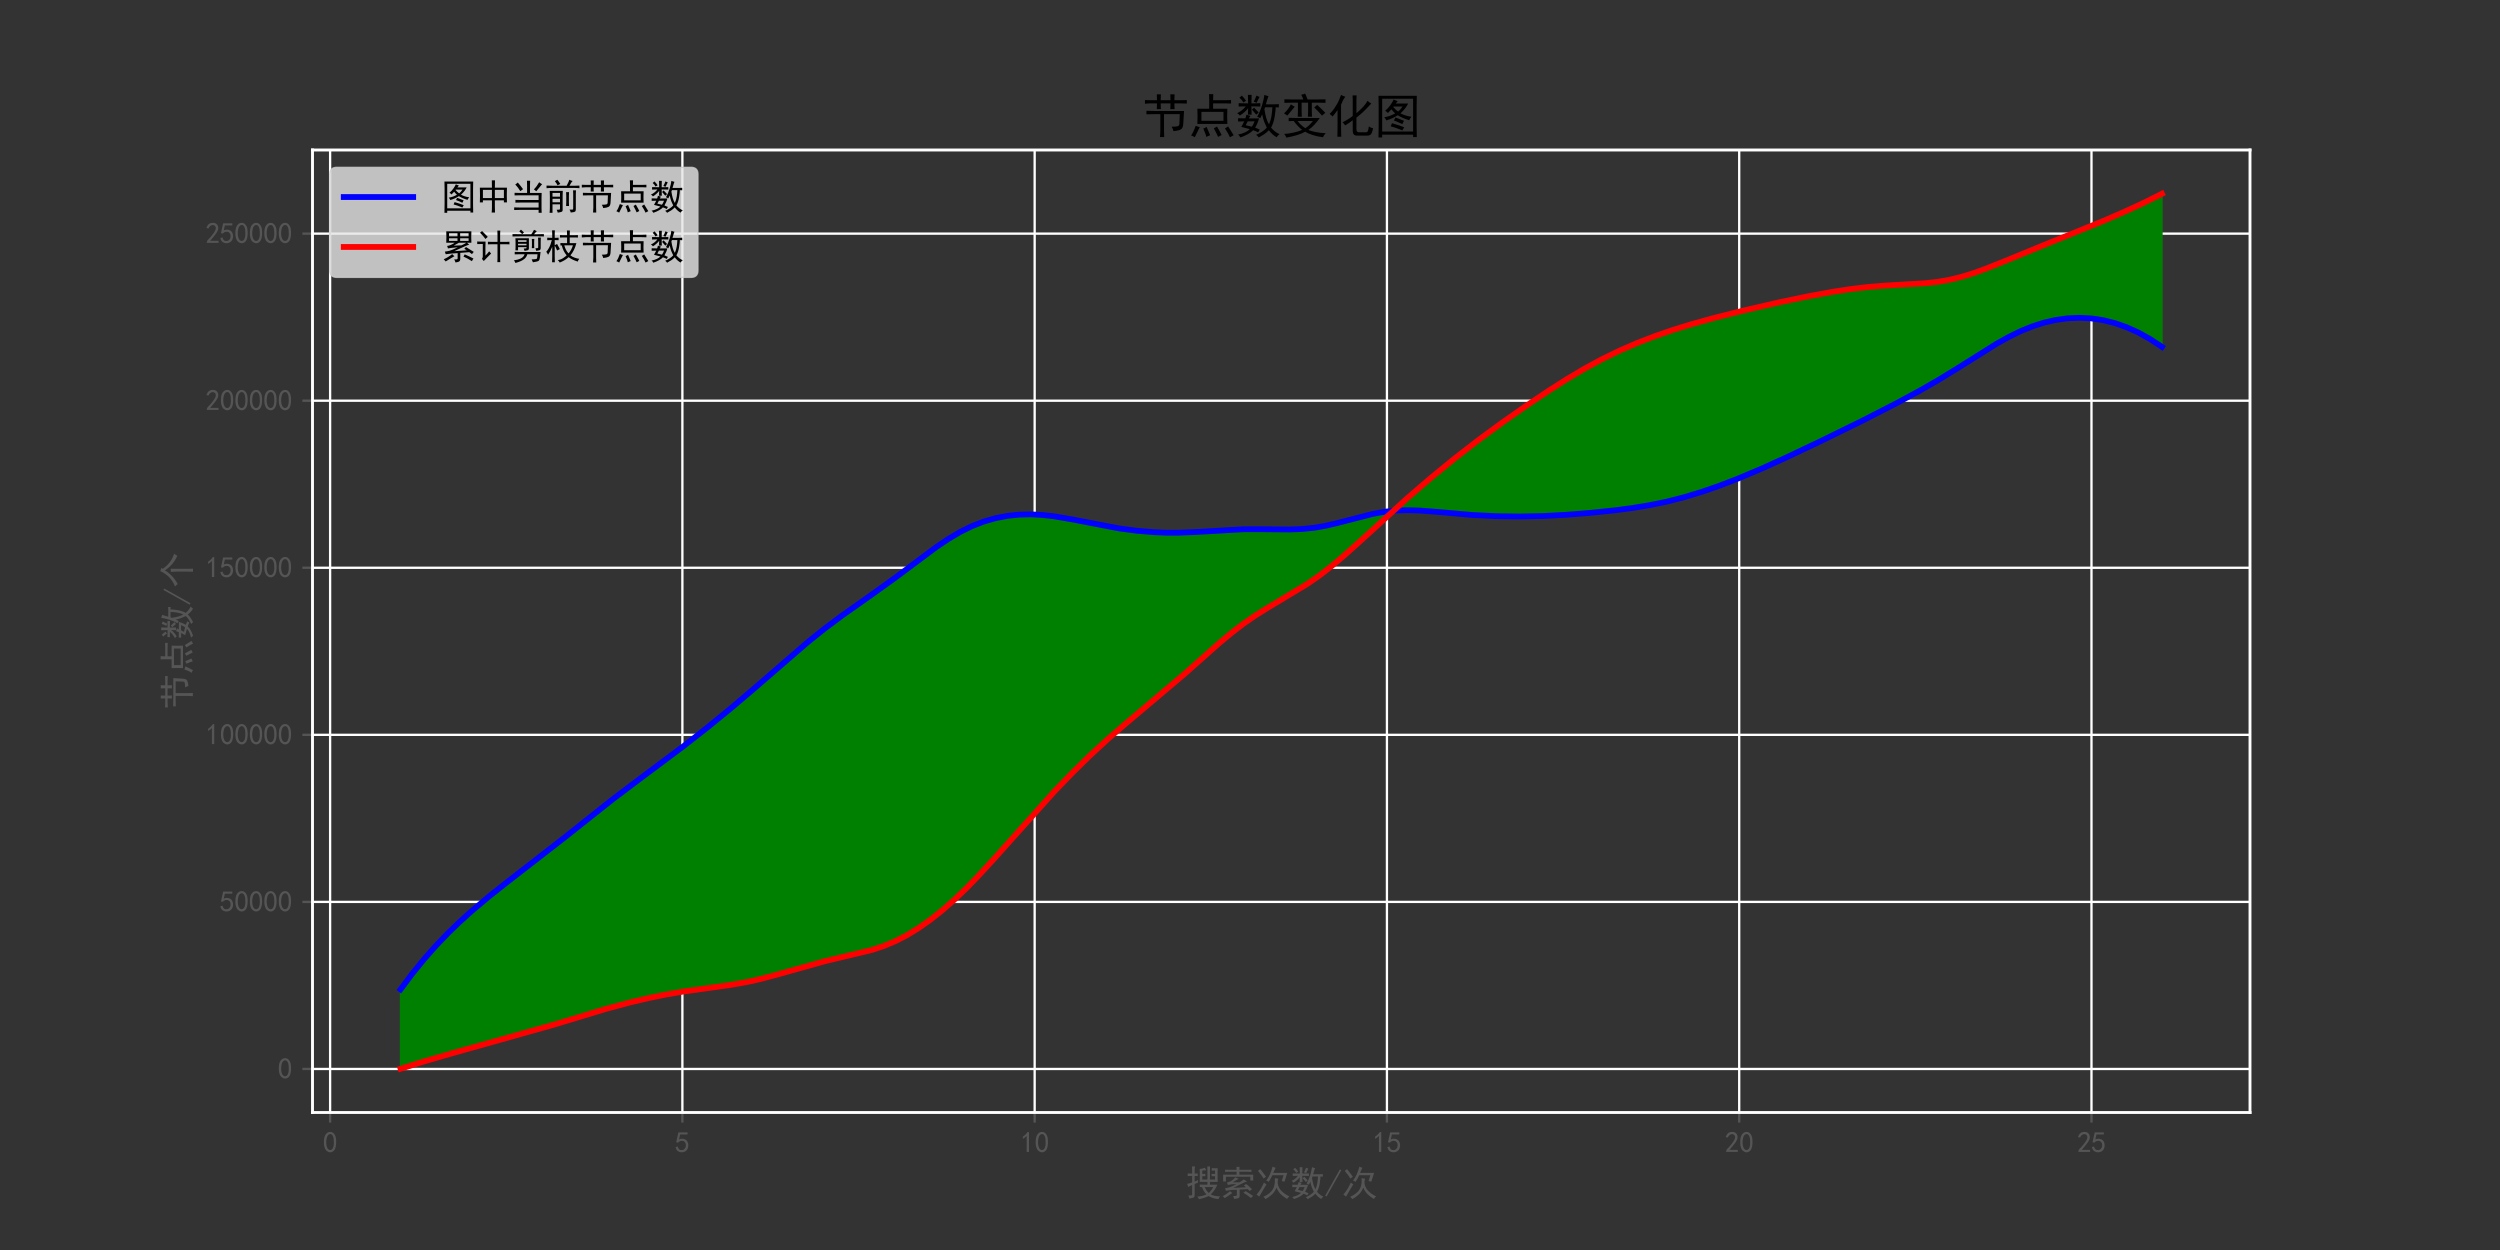 <?xml version="1.0" encoding="utf-8" standalone="no"?>
<!DOCTYPE svg PUBLIC "-//W3C//DTD SVG 1.1//EN"
  "http://www.w3.org/Graphics/SVG/1.1/DTD/svg11.dtd">
<svg xmlns:xlink="http://www.w3.org/1999/xlink" width="864pt" height="432pt" viewBox="0 0 864 432" xmlns="http://www.w3.org/2000/svg" version="1.1">
 <rect x="0" y="0" width="864" height="432" fill="#333333" stroke="none"/>
 <defs>
  <style type="text/css">*{stroke-linejoin: round; stroke-linecap: butt}</style>
 </defs>
 <g id="figure_1">
  <g id="patch_1">
   <path d="M 0 432 
L 864 432 
L 864 0 
L 0 0 
L 0 432 
z
" style="fill: none"/>
  </g>
  <g id="axes_1">
   <g id="patch_2">
    <path d="M 108 384.48 
L 777.6 384.48 
L 777.6 51.84 
L 108 51.84 
L 108 384.48 
z
" style="fill: none"/>
   </g>
   <g id="matplotlib.axis_1">
    <g id="xtick_1">
     <g id="line2d_1">
      <path d="M 114.087 384.48 
L 114.087 51.84 
" clip-path="url(#pe55fc02610)" style="fill: none; stroke: #ffffff; stroke-width: 0.8; stroke-linecap: square"/>
     </g>
     <g id="line2d_2">
      <defs>
       <path id="m9e5b44ab5d" d="M 0 0 
L 0 3.5 
" style="stroke: #555555; stroke-width: 0.8"/>
      </defs>
      <g>
       <use xlink:href="#m9e5b44ab5d" x="114.087" y="384.48" style="fill: #555555; stroke: #555555; stroke-width: 0.8"/>
      </g>
     </g>
     <g id="text_1">
      <!-- 0 -->
      <g style="fill: #555555" transform="translate(111.587 398.355) scale(0.1 -0.1)">
       <defs>
        <path id="SimHei-30" d="M 225 2537 
Q 250 3200 412 3587 
Q 575 3975 875 4225 
Q 1175 4475 1612 4475 
Q 2050 4475 2375 4112 
Q 2700 3750 2800 3200 
Q 2900 2650 2862 1937 
Q 2825 1225 2612 775 
Q 2400 325 1975 150 
Q 1550 -25 1125 187 
Q 700 400 525 750 
Q 350 1100 275 1487 
Q 200 1875 225 2537 
z
M 750 2687 
Q 675 2000 800 1462 
Q 925 925 1212 700 
Q 1500 475 1800 612 
Q 2100 750 2237 1162 
Q 2375 1575 2375 2062 
Q 2375 2550 2337 2950 
Q 2300 3350 2112 3675 
Q 1925 4000 1612 4012 
Q 1300 4025 1062 3700 
Q 825 3375 750 2687 
z
" transform="scale(0.016)"/>
       </defs>
       <use xlink:href="#SimHei-30"/>
      </g>
     </g>
    </g>
    <g id="xtick_2">
     <g id="line2d_3">
      <path d="M 235.833 384.48 
L 235.833 51.84 
" clip-path="url(#pe55fc02610)" style="fill: none; stroke: #ffffff; stroke-width: 0.8; stroke-linecap: square"/>
     </g>
     <g id="line2d_4">
      <g>
       <use xlink:href="#m9e5b44ab5d" x="235.833" y="384.48" style="fill: #555555; stroke: #555555; stroke-width: 0.8"/>
      </g>
     </g>
     <g id="text_2">
      <!-- 5 -->
      <g style="fill: #555555" transform="translate(233.333 398.355) scale(0.1 -0.1)">
       <defs>
        <path id="SimHei-35" d="M 550 1325 
Q 725 650 1150 575 
Q 1575 500 1837 662 
Q 2100 825 2212 1087 
Q 2325 1350 2312 1675 
Q 2300 2000 2137 2225 
Q 1975 2450 1725 2525 
Q 1475 2600 1162 2525 
Q 850 2450 650 2175 
L 225 2225 
Q 275 2375 700 4375 
L 2675 4375 
L 2675 3925 
L 1075 3925 
Q 950 3250 825 2850 
Q 1200 3025 1525 3012 
Q 1850 3000 2150 2862 
Q 2450 2725 2587 2487 
Q 2725 2250 2787 2012 
Q 2850 1775 2837 1500 
Q 2825 1225 2725 937 
Q 2625 650 2425 462 
Q 2225 275 1937 162 
Q 1650 50 1275 75 
Q 900 100 562 350 
Q 225 600 100 1200 
L 550 1325 
z
" transform="scale(0.016)"/>
       </defs>
       <use xlink:href="#SimHei-35"/>
      </g>
     </g>
    </g>
    <g id="xtick_3">
     <g id="line2d_5">
      <path d="M 357.578 384.48 
L 357.578 51.84 
" clip-path="url(#pe55fc02610)" style="fill: none; stroke: #ffffff; stroke-width: 0.8; stroke-linecap: square"/>
     </g>
     <g id="line2d_6">
      <g>
       <use xlink:href="#m9e5b44ab5d" x="357.578" y="384.48" style="fill: #555555; stroke: #555555; stroke-width: 0.8"/>
      </g>
     </g>
     <g id="text_3">
      <!-- 10 -->
      <g style="fill: #555555" transform="translate(352.578 398.355) scale(0.1 -0.1)">
       <defs>
        <path id="SimHei-31" d="M 1400 3600 
Q 1075 3275 575 2975 
L 575 3450 
Q 1200 3875 1600 4450 
L 1900 4450 
L 1900 150 
L 1400 150 
L 1400 3600 
z
" transform="scale(0.016)"/>
       </defs>
       <use xlink:href="#SimHei-31"/>
       <use xlink:href="#SimHei-30" x="50"/>
      </g>
     </g>
    </g>
    <g id="xtick_4">
     <g id="line2d_7">
      <path d="M 479.324 384.48 
L 479.324 51.84 
" clip-path="url(#pe55fc02610)" style="fill: none; stroke: #ffffff; stroke-width: 0.8; stroke-linecap: square"/>
     </g>
     <g id="line2d_8">
      <g>
       <use xlink:href="#m9e5b44ab5d" x="479.324" y="384.48" style="fill: #555555; stroke: #555555; stroke-width: 0.8"/>
      </g>
     </g>
     <g id="text_4">
      <!-- 15 -->
      <g style="fill: #555555" transform="translate(474.324 398.355) scale(0.1 -0.1)">
       <use xlink:href="#SimHei-31"/>
       <use xlink:href="#SimHei-35" x="50"/>
      </g>
     </g>
    </g>
    <g id="xtick_5">
     <g id="line2d_9">
      <path d="M 601.069 384.48 
L 601.069 51.84 
" clip-path="url(#pe55fc02610)" style="fill: none; stroke: #ffffff; stroke-width: 0.8; stroke-linecap: square"/>
     </g>
     <g id="line2d_10">
      <g>
       <use xlink:href="#m9e5b44ab5d" x="601.069" y="384.48" style="fill: #555555; stroke: #555555; stroke-width: 0.8"/>
      </g>
     </g>
     <g id="text_5">
      <!-- 20 -->
      <g style="fill: #555555" transform="translate(596.069 398.355) scale(0.1 -0.1)">
       <defs>
        <path id="SimHei-32" d="M 300 250 
Q 325 625 650 925 
Q 975 1225 1475 1862 
Q 1975 2500 2125 2850 
Q 2275 3200 2237 3450 
Q 2200 3700 2000 3862 
Q 1800 4025 1537 4000 
Q 1275 3975 1037 3800 
Q 800 3625 675 3275 
L 200 3350 
Q 400 3925 712 4187 
Q 1025 4450 1450 4475 
Q 1700 4500 1900 4462 
Q 2100 4425 2312 4287 
Q 2525 4150 2662 3875 
Q 2800 3600 2762 3212 
Q 2725 2825 2375 2287 
Q 2025 1750 1025 600 
L 2825 600 
L 2825 150 
L 300 150 
L 300 250 
z
" transform="scale(0.016)"/>
       </defs>
       <use xlink:href="#SimHei-32"/>
       <use xlink:href="#SimHei-30" x="50"/>
      </g>
     </g>
    </g>
    <g id="xtick_6">
     <g id="line2d_11">
      <path d="M 722.815 384.48 
L 722.815 51.84 
" clip-path="url(#pe55fc02610)" style="fill: none; stroke: #ffffff; stroke-width: 0.8; stroke-linecap: square"/>
     </g>
     <g id="line2d_12">
      <g>
       <use xlink:href="#m9e5b44ab5d" x="722.815" y="384.48" style="fill: #555555; stroke: #555555; stroke-width: 0.8"/>
      </g>
     </g>
     <g id="text_6">
      <!-- 25 -->
      <g style="fill: #555555" transform="translate(717.815 398.355) scale(0.1 -0.1)">
       <use xlink:href="#SimHei-32"/>
       <use xlink:href="#SimHei-35" x="50"/>
      </g>
     </g>
    </g>
    <g id="text_7">
     <!-- 搜索次数/次 -->
     <g style="fill: #555555" transform="translate(409.8 413.168) scale(0.12 -0.12)">
      <defs>
       <path id="SimHei-641c" d="M 2525 1975 
Q 2850 1950 3225 1950 
L 3900 1950 
L 3900 2450 
L 2500 2450 
Q 2525 2800 2525 3075 
L 2525 4200 
Q 2525 4475 2500 4775 
Q 3175 4850 3450 5000 
Q 3600 4650 3675 4550 
Q 3450 4525 2975 4500 
L 2975 3900 
L 3525 3900 
L 3525 3475 
L 2975 3475 
L 2975 2875 
L 3900 2875 
L 3900 4575 
Q 3900 4850 3875 5225 
L 4375 5225 
Q 4350 4925 4350 4600 
L 4350 2875 
L 5275 2875 
L 5275 3475 
L 4650 3475 
L 4650 3900 
L 5275 3900 
L 5275 4500 
Q 4975 4500 4675 4475 
L 4675 4925 
Q 4975 4900 5200 4900 
L 5750 4900 
Q 5725 4600 5725 4300 
L 5725 3100 
Q 5725 2675 5750 2450 
L 4350 2450 
L 4350 1950 
L 5675 1950 
Q 5550 1600 5275 1150 
Q 5000 700 4500 200 
Q 4775 25 5275 -62 
Q 5775 -150 6175 -150 
Q 6000 -300 5875 -650 
Q 5175 -550 4812 -425 
Q 4450 -300 4125 -100 
Q 3700 -300 3350 -412 
Q 3000 -525 2375 -675 
Q 2325 -450 2075 -200 
Q 3125 -100 3725 200 
Q 3450 475 3275 762 
Q 3100 1050 2925 1525 
L 2525 1525 
L 2525 1975 
z
M 1150 4550 
Q 1150 4925 1125 5225 
L 1675 5225 
Q 1600 4925 1600 4600 
L 1600 3950 
Q 1925 3950 2150 3975 
L 2150 3500 
Q 1900 3525 1600 3525 
L 1600 2500 
Q 2000 2650 2175 2800 
Q 2175 2675 2200 2325 
Q 2075 2275 1600 2075 
L 1600 0 
Q 1600 -300 1350 -387 
Q 1100 -475 650 -550 
Q 625 -300 450 0 
Q 900 0 1025 25 
Q 1150 50 1150 225 
L 1150 1900 
Q 650 1675 450 1525 
Q 325 1950 250 2100 
Q 550 2125 1150 2350 
L 1150 3525 
Q 625 3525 350 3500 
L 350 3975 
Q 625 3950 1150 3950 
L 1150 4550 
z
M 3400 1525 
Q 3750 775 4150 450 
Q 4700 1000 4950 1525 
L 3400 1525 
z
" transform="scale(0.016)"/>
       <path id="SimHei-7d22" d="M 3275 3000 
Q 3100 2925 2850 2775 
Q 2600 2625 2200 2375 
L 3425 2375 
Q 3825 2575 4175 2900 
Q 4475 2700 4775 2525 
Q 4325 2400 3937 2187 
Q 3550 1975 2300 1375 
Q 3375 1425 4600 1475 
Q 4400 1650 4200 1800 
Q 4475 1925 4575 2075 
Q 5025 1825 5675 1125 
Q 5425 975 5275 800 
Q 5050 1000 4900 1150 
Q 4400 1150 3450 1075 
L 3450 -25 
Q 3450 -400 3212 -475 
Q 2975 -550 2450 -625 
Q 2425 -350 2250 -100 
Q 2600 -100 2775 -75 
Q 2950 -50 2950 125 
L 2950 1025 
Q 2175 1025 1700 962 
Q 1225 900 975 850 
Q 900 1100 825 1300 
Q 1425 1400 1837 1550 
Q 2250 1700 2875 2050 
Q 2300 2050 2012 2025 
Q 1725 2000 1325 1900 
Q 1250 2175 1175 2350 
Q 1525 2375 1925 2612 
Q 2325 2850 2675 3275 
Q 2975 3125 3275 3000 
z
M 2900 4625 
Q 2900 4925 2875 5150 
L 3425 5150 
Q 3400 4850 3400 4625 
L 4775 4625 
Q 5050 4625 5575 4650 
L 5575 4250 
Q 5100 4275 4750 4275 
L 3400 4275 
L 3400 3750 
L 5900 3750 
Q 5875 3550 5875 3250 
Q 5875 2950 5900 2700 
L 5375 2700 
L 5375 3375 
L 975 3375 
L 975 2525 
L 475 2525 
L 475 3750 
L 2900 3750 
L 2900 4275 
L 1750 4275 
Q 1050 4275 825 4250 
L 825 4650 
Q 1150 4625 1725 4625 
L 2900 4625 
z
M 4525 800 
Q 5175 375 5875 -75 
Q 5650 -250 5475 -450 
Q 4800 100 4125 500 
Q 4350 675 4525 800 
z
M 2125 450 
Q 1900 325 1575 75 
Q 1250 -175 775 -475 
Q 650 -275 375 -125 
Q 1100 225 1700 775 
Q 1900 600 2125 450 
z
" transform="scale(0.016)"/>
       <path id="SimHei-6b21" d="M 4150 3025 
Q 4000 2550 4050 2187 
Q 4100 1825 4275 1450 
Q 4450 1075 4800 750 
Q 5150 425 5475 212 
Q 5800 0 6150 -150 
Q 5875 -350 5750 -625 
Q 5250 -325 4887 -25 
Q 4525 275 4275 612 
Q 4025 950 3825 1425 
Q 3525 625 2950 125 
Q 2375 -375 1850 -650 
Q 1675 -400 1475 -225 
Q 2025 0 2487 362 
Q 2950 725 3162 1100 
Q 3375 1475 3450 1825 
Q 3525 2175 3537 2400 
Q 3550 2625 3525 3125 
Q 3825 3050 4150 3025 
z
M 3700 4975 
Q 3625 4900 3475 4575 
Q 3325 4250 3250 4075 
L 5775 4075 
Q 5650 3725 5550 3362 
Q 5450 3000 5275 2500 
Q 5000 2575 4775 2600 
Q 5025 3350 5100 3650 
L 3100 3650 
Q 2975 3400 2812 3100 
Q 2650 2800 2425 2450 
Q 2275 2600 1975 2700 
Q 2300 3050 2625 3762 
Q 2950 4475 3125 5200 
Q 3450 5025 3700 4975 
z
M 2025 2000 
Q 1825 1675 1475 1087 
Q 1125 500 725 -200 
Q 500 -25 250 175 
Q 725 725 1037 1262 
Q 1350 1800 1575 2325 
Q 1750 2175 2025 2000 
z
M 900 4750 
Q 1725 3725 1950 3375 
Q 1750 3250 1500 3050 
Q 1250 3525 500 4425 
Q 700 4575 900 4750 
z
" transform="scale(0.016)"/>
       <path id="SimHei-6570" d="M 4525 4925 
Q 4475 4800 4400 4587 
Q 4325 4375 4175 3825 
L 5325 3825 
Q 5575 3825 5925 3850 
L 5925 3400 
Q 5650 3425 5500 3425 
Q 5500 3025 5362 2162 
Q 5225 1300 4875 675 
Q 5125 375 5437 137 
Q 5750 -100 6025 -200 
Q 5725 -425 5625 -625 
Q 5325 -450 5075 -225 
Q 4825 0 4575 325 
Q 4300 25 3987 -187 
Q 3675 -400 3200 -650 
Q 3075 -425 2850 -300 
Q 3225 -150 3650 125 
Q 4075 400 4300 675 
Q 4125 1025 3962 1425 
Q 3800 1825 3675 2475 
Q 3600 2275 3425 1950 
Q 3250 2050 3000 2150 
Q 3400 2850 3650 3675 
Q 3900 4500 3975 5100 
Q 4275 4975 4525 4925 
z
M 2100 2250 
Q 2000 2150 1875 1925 
L 3250 1925 
Q 3100 1300 2725 675 
Q 3125 525 3350 400 
Q 3225 225 3125 25 
Q 2900 175 2450 325 
Q 1950 -225 725 -650 
Q 600 -375 400 -275 
Q 1575 0 2000 475 
Q 1300 650 850 775 
Q 1000 1000 1250 1525 
Q 1000 1525 425 1500 
L 425 1950 
Q 900 1925 1400 1925 
Q 1500 2150 1550 2425 
Q 1825 2325 2100 2250 
z
M 1775 3950 
Q 1775 4550 1750 5100 
L 2250 5100 
Q 2225 4575 2225 3950 
Q 3075 3950 3425 3975 
L 3425 3525 
Q 3075 3550 2225 3550 
Q 2225 2825 2250 2425 
L 1750 2425 
Q 1775 2775 1775 3300 
Q 1650 3100 1300 2787 
Q 950 2475 650 2300 
Q 525 2525 275 2625 
Q 500 2700 875 2975 
Q 1250 3250 1450 3550 
Q 950 3550 500 3525 
L 500 3975 
Q 925 3950 1775 3950 
z
M 3975 3175 
Q 4200 1700 4600 1125 
Q 4850 1700 4937 2287 
Q 5025 2875 5050 3425 
L 4075 3425 
L 3975 3175 
z
M 1450 1000 
Q 1750 925 2275 800 
Q 2475 1050 2650 1525 
L 1725 1525 
Q 1600 1275 1450 1000 
z
M 3325 4825 
Q 3200 4625 3125 4450 
Q 3050 4275 2925 4025 
Q 2725 4125 2525 4175 
Q 2725 4500 2900 5000 
Q 3150 4875 3325 4825 
z
M 2575 3375 
Q 2900 3050 3200 2725 
Q 3050 2600 2875 2425 
Q 2525 2850 2300 3100 
Q 2450 3225 2575 3375 
z
M 925 5000 
Q 1275 4650 1500 4300 
L 1125 4075 
Q 950 4425 600 4725 
Q 825 4875 925 5000 
z
" transform="scale(0.016)"/>
       <path id="SimHei-2f" d="M 3000 4550 
L 350 -175 
L 100 -25 
L 2750 4700 
L 3000 4550 
z
" transform="scale(0.016)"/>
      </defs>
      <use xlink:href="#SimHei-641c"/>
      <use xlink:href="#SimHei-7d22" x="100"/>
      <use xlink:href="#SimHei-6b21" x="200"/>
      <use xlink:href="#SimHei-6570" x="300"/>
      <use xlink:href="#SimHei-2f" x="400"/>
      <use xlink:href="#SimHei-6b21" x="450"/>
     </g>
    </g>
   </g>
   <g id="matplotlib.axis_2">
    <g id="ytick_1">
     <g id="line2d_13">
      <path d="M 108 369.43 
L 777.6 369.43 
" clip-path="url(#pe55fc02610)" style="fill: none; stroke: #ffffff; stroke-width: 0.8; stroke-linecap: square"/>
     </g>
     <g id="line2d_14">
      <defs>
       <path id="mfcc588f2fb" d="M 0 0 
L -3.5 0 
" style="stroke: #555555; stroke-width: 0.8"/>
      </defs>
      <g>
       <use xlink:href="#mfcc588f2fb" x="108" y="369.43" style="fill: #555555; stroke: #555555; stroke-width: 0.8"/>
      </g>
     </g>
     <g id="text_8">
      <!-- 0 -->
      <g style="fill: #555555" transform="translate(96 372.868) scale(0.1 -0.1)">
       <use xlink:href="#SimHei-30"/>
      </g>
     </g>
    </g>
    <g id="ytick_2">
     <g id="line2d_15">
      <path d="M 108 311.692 
L 777.6 311.692 
" clip-path="url(#pe55fc02610)" style="fill: none; stroke: #ffffff; stroke-width: 0.8; stroke-linecap: square"/>
     </g>
     <g id="line2d_16">
      <g>
       <use xlink:href="#mfcc588f2fb" x="108" y="311.692" style="fill: #555555; stroke: #555555; stroke-width: 0.8"/>
      </g>
     </g>
     <g id="text_9">
      <!-- 50000 -->
      <g style="fill: #555555" transform="translate(76 315.13) scale(0.1 -0.1)">
       <use xlink:href="#SimHei-35"/>
       <use xlink:href="#SimHei-30" x="50"/>
       <use xlink:href="#SimHei-30" x="100"/>
       <use xlink:href="#SimHei-30" x="150"/>
       <use xlink:href="#SimHei-30" x="200"/>
      </g>
     </g>
    </g>
    <g id="ytick_3">
     <g id="line2d_17">
      <path d="M 108 253.954 
L 777.6 253.954 
" clip-path="url(#pe55fc02610)" style="fill: none; stroke: #ffffff; stroke-width: 0.8; stroke-linecap: square"/>
     </g>
     <g id="line2d_18">
      <g>
       <use xlink:href="#mfcc588f2fb" x="108" y="253.954" style="fill: #555555; stroke: #555555; stroke-width: 0.8"/>
      </g>
     </g>
     <g id="text_10">
      <!-- 100000 -->
      <g style="fill: #555555" transform="translate(71 257.391) scale(0.1 -0.1)">
       <use xlink:href="#SimHei-31"/>
       <use xlink:href="#SimHei-30" x="50"/>
       <use xlink:href="#SimHei-30" x="100"/>
       <use xlink:href="#SimHei-30" x="150"/>
       <use xlink:href="#SimHei-30" x="200"/>
       <use xlink:href="#SimHei-30" x="250"/>
      </g>
     </g>
    </g>
    <g id="ytick_4">
     <g id="line2d_19">
      <path d="M 108 196.215 
L 777.6 196.215 
" clip-path="url(#pe55fc02610)" style="fill: none; stroke: #ffffff; stroke-width: 0.8; stroke-linecap: square"/>
     </g>
     <g id="line2d_20">
      <g>
       <use xlink:href="#mfcc588f2fb" x="108" y="196.215" style="fill: #555555; stroke: #555555; stroke-width: 0.8"/>
      </g>
     </g>
     <g id="text_11">
      <!-- 150000 -->
      <g style="fill: #555555" transform="translate(71 199.653) scale(0.1 -0.1)">
       <use xlink:href="#SimHei-31"/>
       <use xlink:href="#SimHei-35" x="50"/>
       <use xlink:href="#SimHei-30" x="100"/>
       <use xlink:href="#SimHei-30" x="150"/>
       <use xlink:href="#SimHei-30" x="200"/>
       <use xlink:href="#SimHei-30" x="250"/>
      </g>
     </g>
    </g>
    <g id="ytick_5">
     <g id="line2d_21">
      <path d="M 108 138.477 
L 777.6 138.477 
" clip-path="url(#pe55fc02610)" style="fill: none; stroke: #ffffff; stroke-width: 0.8; stroke-linecap: square"/>
     </g>
     <g id="line2d_22">
      <g>
       <use xlink:href="#mfcc588f2fb" x="108" y="138.477" style="fill: #555555; stroke: #555555; stroke-width: 0.8"/>
      </g>
     </g>
     <g id="text_12">
      <!-- 200000 -->
      <g style="fill: #555555" transform="translate(71 141.915) scale(0.1 -0.1)">
       <use xlink:href="#SimHei-32"/>
       <use xlink:href="#SimHei-30" x="50"/>
       <use xlink:href="#SimHei-30" x="100"/>
       <use xlink:href="#SimHei-30" x="150"/>
       <use xlink:href="#SimHei-30" x="200"/>
       <use xlink:href="#SimHei-30" x="250"/>
      </g>
     </g>
    </g>
    <g id="ytick_6">
     <g id="line2d_23">
      <path d="M 108 80.739 
L 777.6 80.739 
" clip-path="url(#pe55fc02610)" style="fill: none; stroke: #ffffff; stroke-width: 0.8; stroke-linecap: square"/>
     </g>
     <g id="line2d_24">
      <g>
       <use xlink:href="#mfcc588f2fb" x="108" y="80.739" style="fill: #555555; stroke: #555555; stroke-width: 0.8"/>
      </g>
     </g>
     <g id="text_13">
      <!-- 250000 -->
      <g style="fill: #555555" transform="translate(71 84.176) scale(0.1 -0.1)">
       <use xlink:href="#SimHei-32"/>
       <use xlink:href="#SimHei-35" x="50"/>
       <use xlink:href="#SimHei-30" x="100"/>
       <use xlink:href="#SimHei-30" x="150"/>
       <use xlink:href="#SimHei-30" x="200"/>
       <use xlink:href="#SimHei-30" x="250"/>
      </g>
     </g>
    </g>
    <g id="text_14">
     <!-- 节点数/个 -->
     <g style="fill: #555555" transform="translate(65.5 245.16) rotate(-90) scale(0.12 -0.12)">
      <defs>
       <path id="SimHei-8282" d="M 4200 200 
Q 4150 500 3950 800 
Q 4450 800 4712 850 
Q 4975 900 5000 1150 
L 5050 2500 
L 2925 2500 
L 2925 325 
Q 2925 -125 2950 -600 
L 2375 -600 
Q 2425 -150 2425 325 
L 2425 2500 
L 1875 2500 
Q 1050 2500 550 2475 
L 550 2950 
Q 1075 2925 1625 2925 
L 5625 2925 
Q 5550 1875 5525 1225 
Q 5500 575 5150 412 
Q 4800 250 4200 200 
z
M 2475 3950 
Q 2475 3500 2500 3175 
L 1950 3175 
Q 1975 3550 1975 3950 
L 1125 3950 
Q 775 3950 350 3900 
L 350 4400 
Q 775 4375 1125 4375 
L 1975 4375 
Q 1975 4850 1950 5175 
L 2500 5175 
Q 2475 4850 2475 4375 
L 3800 4375 
Q 3800 4875 3775 5175 
L 4350 5175 
Q 4325 4875 4325 4375 
L 5125 4375 
Q 5600 4375 6000 4400 
L 6000 3925 
Q 5600 3950 5125 3950 
L 4325 3950 
Q 4325 3550 4350 3175 
L 3775 3175 
Q 3800 3575 3800 3950 
L 2475 3950 
z
" transform="scale(0.016)"/>
       <path id="SimHei-70b9" d="M 3325 5200 
Q 3300 4925 3300 4375 
L 4900 4375 
Q 5275 4375 5725 4400 
L 5725 3925 
Q 5300 3950 4900 3950 
L 3300 3950 
L 3300 3225 
L 5225 3225 
Q 5200 2700 5200 2150 
Q 5200 1625 5225 1175 
L 1175 1175 
Q 1200 1625 1200 2175 
Q 1200 2725 1175 3225 
L 2775 3225 
L 2775 4500 
Q 2775 4900 2750 5200 
L 3325 5200 
z
M 4700 1600 
L 4700 2800 
L 1725 2800 
L 1725 1600 
L 4700 1600 
z
M 1500 750 
Q 1025 -250 825 -625 
Q 625 -475 325 -375 
Q 650 50 950 925 
Q 1200 800 1500 750 
z
M 5325 850 
Q 5775 150 6075 -350 
Q 5925 -425 5575 -625 
Q 5375 -150 4900 575 
Q 5150 700 5325 850 
z
M 3975 -575 
Q 3775 -100 3400 575 
Q 3575 675 3825 825 
Q 4350 -75 4450 -325 
Q 4200 -450 3975 -575 
z
M 2375 -575 
Q 2350 -300 1975 550 
Q 2200 625 2425 775 
Q 2800 -75 2900 -350 
Q 2625 -450 2375 -575 
z
" transform="scale(0.016)"/>
       <path id="SimHei-4e2a" d="M 3425 4825 
Q 4475 3275 6150 2775 
Q 5900 2475 5775 2200 
Q 4150 2900 3150 4425 
Q 2225 2950 675 2125 
Q 550 2350 250 2600 
Q 1450 3100 2112 3875 
Q 2775 4650 3000 5275 
Q 3300 5150 3600 5050 
Q 3500 4925 3425 4825 
z
M 2925 2350 
Q 2925 2750 2875 3375 
L 3450 3375 
Q 3425 2950 3425 2325 
L 3425 550 
Q 3425 -25 3450 -625 
L 2900 -625 
Q 2925 0 2925 525 
L 2925 2350 
z
" transform="scale(0.016)"/>
      </defs>
      <use xlink:href="#SimHei-8282"/>
      <use xlink:href="#SimHei-70b9" x="100"/>
      <use xlink:href="#SimHei-6570" x="200"/>
      <use xlink:href="#SimHei-2f" x="300"/>
      <use xlink:href="#SimHei-4e2a" x="350"/>
     </g>
    </g>
   </g>
   <g id="PolyCollection_1">
    <defs>
     <path id="mc13bb8087b" d="M 138.436 -62.64 
L 138.436 -90.071 
L 140.472 -92.859 
L 142.508 -95.527 
L 144.544 -98.084 
L 146.58 -100.534 
L 148.616 -102.883 
L 150.652 -105.138 
L 152.688 -107.305 
L 154.723 -109.389 
L 156.759 -111.396 
L 158.795 -113.333 
L 160.831 -115.205 
L 162.867 -117.018 
L 164.903 -118.778 
L 166.939 -120.492 
L 168.975 -122.165 
L 171.01 -123.803 
L 173.046 -125.412 
L 175.082 -126.999 
L 177.118 -128.568 
L 179.154 -130.126 
L 181.19 -131.68 
L 183.226 -133.234 
L 185.262 -134.795 
L 187.297 -136.369 
L 189.333 -137.96 
L 191.369 -139.566 
L 193.405 -141.183 
L 195.441 -142.809 
L 197.477 -144.441 
L 199.513 -146.075 
L 201.549 -147.707 
L 203.584 -149.336 
L 205.62 -150.957 
L 207.656 -152.568 
L 209.692 -154.165 
L 211.728 -155.745 
L 213.764 -157.306 
L 215.8 -158.851 
L 217.836 -160.383 
L 219.871 -161.905 
L 221.907 -163.42 
L 223.943 -164.93 
L 225.979 -166.44 
L 228.015 -167.951 
L 230.051 -169.468 
L 232.087 -170.993 
L 234.123 -172.529 
L 236.158 -174.079 
L 238.194 -175.646 
L 240.23 -177.23 
L 242.266 -178.83 
L 244.302 -180.448 
L 246.338 -182.082 
L 248.374 -183.733 
L 250.41 -185.402 
L 252.445 -187.087 
L 254.481 -188.789 
L 256.517 -190.508 
L 258.553 -192.245 
L 260.589 -193.998 
L 262.625 -195.767 
L 264.661 -197.547 
L 266.697 -199.332 
L 268.733 -201.118 
L 270.768 -202.898 
L 272.804 -204.668 
L 274.84 -206.423 
L 276.876 -208.156 
L 278.912 -209.864 
L 280.948 -211.54 
L 282.984 -213.18 
L 285.02 -214.778 
L 287.055 -216.332 
L 289.091 -217.848 
L 291.127 -219.334 
L 293.163 -220.794 
L 295.199 -222.237 
L 297.235 -223.668 
L 299.271 -225.094 
L 301.307 -226.522 
L 303.342 -227.959 
L 305.378 -229.409 
L 307.414 -230.882 
L 309.45 -232.382 
L 311.486 -233.911 
L 313.522 -235.456 
L 315.558 -237.007 
L 317.594 -238.552 
L 319.629 -240.077 
L 321.665 -241.572 
L 323.701 -243.024 
L 325.737 -244.421 
L 327.773 -245.751 
L 329.809 -247.003 
L 331.845 -248.163 
L 333.881 -249.221 
L 335.916 -250.17 
L 337.952 -251.011 
L 339.988 -251.748 
L 342.024 -252.384 
L 344.06 -252.921 
L 346.096 -253.362 
L 348.132 -253.711 
L 350.168 -253.969 
L 352.203 -254.141 
L 354.239 -254.229 
L 356.275 -254.236 
L 358.311 -254.164 
L 360.347 -254.019 
L 362.383 -253.81 
L 364.419 -253.545 
L 366.455 -253.232 
L 368.49 -252.88 
L 370.526 -252.498 
L 372.562 -252.095 
L 374.598 -251.678 
L 376.634 -251.257 
L 378.67 -250.841 
L 380.706 -250.437 
L 382.742 -250.054 
L 384.778 -249.699 
L 386.813 -249.371 
L 388.849 -249.073 
L 390.885 -248.805 
L 392.921 -248.568 
L 394.957 -248.365 
L 396.993 -248.195 
L 399.029 -248.06 
L 401.065 -247.96 
L 403.1 -247.898 
L 405.136 -247.875 
L 407.172 -247.89 
L 409.208 -247.943 
L 411.244 -248.026 
L 413.28 -248.133 
L 415.316 -248.258 
L 417.352 -248.394 
L 419.387 -248.535 
L 421.423 -248.674 
L 423.459 -248.804 
L 425.495 -248.921 
L 427.531 -249.016 
L 429.567 -249.083 
L 431.603 -249.116 
L 433.639 -249.118 
L 435.674 -249.097 
L 437.71 -249.063 
L 439.746 -249.027 
L 441.782 -249 
L 443.818 -248.991 
L 445.854 -249.01 
L 447.89 -249.068 
L 449.926 -249.174 
L 451.961 -249.34 
L 453.997 -249.574 
L 456.033 -249.888 
L 458.069 -250.277 
L 460.105 -250.728 
L 462.141 -251.226 
L 464.177 -251.757 
L 466.213 -252.304 
L 468.248 -252.855 
L 470.284 -253.393 
L 472.32 -253.905 
L 474.356 -254.375 
L 476.392 -254.789 
L 478.428 -255.132 
L 480.464 -255.389 
L 482.5 -255.56 
L 484.535 -255.653 
L 486.571 -255.677 
L 488.607 -255.642 
L 490.643 -255.556 
L 492.679 -255.429 
L 494.715 -255.271 
L 496.751 -255.089 
L 498.787 -254.894 
L 500.822 -254.695 
L 502.858 -254.5 
L 504.894 -254.32 
L 506.93 -254.157 
L 508.966 -254.012 
L 511.002 -253.884 
L 513.038 -253.775 
L 515.074 -253.683 
L 517.11 -253.61 
L 519.145 -253.554 
L 521.181 -253.517 
L 523.217 -253.497 
L 525.253 -253.496 
L 527.289 -253.513 
L 529.325 -253.547 
L 531.361 -253.6 
L 533.397 -253.67 
L 535.432 -253.756 
L 537.468 -253.858 
L 539.504 -253.974 
L 541.54 -254.106 
L 543.576 -254.251 
L 545.612 -254.409 
L 547.648 -254.58 
L 549.684 -254.763 
L 551.719 -254.956 
L 553.755 -255.161 
L 555.791 -255.377 
L 557.827 -255.607 
L 559.863 -255.853 
L 561.899 -256.118 
L 563.935 -256.403 
L 565.971 -256.71 
L 568.006 -257.042 
L 570.042 -257.402 
L 572.078 -257.79 
L 574.114 -258.209 
L 576.15 -258.663 
L 578.186 -259.151 
L 580.222 -259.675 
L 582.258 -260.232 
L 584.293 -260.823 
L 586.329 -261.445 
L 588.365 -262.097 
L 590.401 -262.779 
L 592.437 -263.488 
L 594.473 -264.223 
L 596.509 -264.984 
L 598.545 -265.769 
L 600.58 -266.576 
L 602.616 -267.404 
L 604.652 -268.253 
L 606.688 -269.12 
L 608.724 -270.005 
L 610.76 -270.905 
L 612.796 -271.819 
L 614.832 -272.746 
L 616.867 -273.684 
L 618.903 -274.633 
L 620.939 -275.589 
L 622.975 -276.553 
L 625.011 -277.522 
L 627.047 -278.496 
L 629.083 -279.473 
L 631.119 -280.455 
L 633.155 -281.442 
L 635.19 -282.433 
L 637.226 -283.43 
L 639.262 -284.433 
L 641.298 -285.442 
L 643.334 -286.457 
L 645.37 -287.479 
L 647.406 -288.508 
L 649.442 -289.545 
L 651.477 -290.589 
L 653.513 -291.642 
L 655.549 -292.707 
L 657.585 -293.784 
L 659.621 -294.876 
L 661.657 -295.985 
L 663.693 -297.112 
L 665.729 -298.258 
L 667.764 -299.427 
L 669.8 -300.619 
L 671.836 -301.836 
L 673.872 -303.081 
L 675.908 -304.353 
L 677.944 -305.646 
L 679.98 -306.95 
L 682.016 -308.254 
L 684.051 -309.55 
L 686.087 -310.827 
L 688.123 -312.075 
L 690.159 -313.286 
L 692.195 -314.448 
L 694.231 -315.552 
L 696.267 -316.589 
L 698.303 -317.549 
L 700.338 -318.422 
L 702.374 -319.207 
L 704.41 -319.901 
L 706.446 -320.505 
L 708.482 -321.018 
L 710.518 -321.438 
L 712.554 -321.764 
L 714.59 -321.996 
L 716.625 -322.133 
L 718.661 -322.173 
L 720.697 -322.116 
L 722.733 -321.962 
L 724.769 -321.708 
L 726.805 -321.354 
L 728.841 -320.899 
L 730.877 -320.343 
L 732.912 -319.684 
L 734.948 -318.921 
L 736.984 -318.054 
L 739.02 -317.081 
L 741.056 -316.002 
L 743.092 -314.816 
L 745.128 -313.521 
L 747.164 -312.117 
L 747.164 -365.04 
L 747.164 -365.04 
L 745.128 -363.997 
L 743.092 -362.98 
L 741.056 -361.988 
L 739.02 -361.019 
L 736.984 -360.071 
L 734.948 -359.143 
L 732.912 -358.234 
L 730.877 -357.341 
L 728.841 -356.464 
L 726.805 -355.6 
L 724.769 -354.747 
L 722.733 -353.906 
L 720.697 -353.073 
L 718.661 -352.247 
L 716.625 -351.427 
L 714.59 -350.611 
L 712.554 -349.797 
L 710.518 -348.984 
L 708.482 -348.17 
L 706.446 -347.354 
L 704.41 -346.534 
L 702.374 -345.709 
L 700.338 -344.876 
L 698.303 -344.035 
L 696.267 -343.186 
L 694.231 -342.334 
L 692.195 -341.488 
L 690.159 -340.654 
L 688.123 -339.84 
L 686.087 -339.054 
L 684.051 -338.303 
L 682.016 -337.594 
L 679.98 -336.935 
L 677.944 -336.333 
L 675.908 -335.796 
L 673.872 -335.33 
L 671.836 -334.941 
L 669.8 -334.619 
L 667.764 -334.357 
L 665.729 -334.145 
L 663.693 -333.974 
L 661.657 -333.834 
L 659.621 -333.718 
L 657.585 -333.615 
L 655.549 -333.517 
L 653.513 -333.415 
L 651.477 -333.298 
L 649.442 -333.159 
L 647.406 -332.991 
L 645.37 -332.795 
L 643.334 -332.571 
L 641.298 -332.323 
L 639.262 -332.05 
L 637.226 -331.756 
L 635.19 -331.442 
L 633.155 -331.109 
L 631.119 -330.758 
L 629.083 -330.393 
L 627.047 -330.013 
L 625.011 -329.621 
L 622.975 -329.219 
L 620.939 -328.806 
L 618.903 -328.383 
L 616.867 -327.951 
L 614.832 -327.509 
L 612.796 -327.059 
L 610.76 -326.6 
L 608.724 -326.133 
L 606.688 -325.659 
L 604.652 -325.178 
L 602.616 -324.69 
L 600.58 -324.196 
L 598.545 -323.695 
L 596.509 -323.186 
L 594.473 -322.668 
L 592.437 -322.139 
L 590.401 -321.596 
L 588.365 -321.04 
L 586.329 -320.468 
L 584.293 -319.878 
L 582.258 -319.269 
L 580.222 -318.64 
L 578.186 -317.988 
L 576.15 -317.312 
L 574.114 -316.612 
L 572.078 -315.884 
L 570.042 -315.129 
L 568.006 -314.344 
L 565.971 -313.529 
L 563.935 -312.682 
L 561.899 -311.802 
L 559.863 -310.887 
L 557.827 -309.937 
L 555.791 -308.95 
L 553.755 -307.924 
L 551.719 -306.859 
L 549.684 -305.755 
L 547.648 -304.613 
L 545.612 -303.436 
L 543.576 -302.226 
L 541.54 -300.985 
L 539.504 -299.716 
L 537.468 -298.421 
L 535.432 -297.102 
L 533.397 -295.762 
L 531.361 -294.402 
L 529.325 -293.026 
L 527.289 -291.635 
L 525.253 -290.23 
L 523.217 -288.812 
L 521.181 -287.378 
L 519.145 -285.928 
L 517.11 -284.461 
L 515.074 -282.977 
L 513.038 -281.475 
L 511.002 -279.953 
L 508.966 -278.412 
L 506.93 -276.849 
L 504.894 -275.265 
L 502.858 -273.659 
L 500.822 -272.03 
L 498.787 -270.378 
L 496.751 -268.703 
L 494.715 -267.007 
L 492.679 -265.289 
L 490.643 -263.55 
L 488.607 -261.789 
L 486.571 -260.007 
L 484.535 -258.204 
L 482.5 -256.381 
L 480.464 -254.537 
L 478.428 -252.674 
L 476.392 -250.795 
L 474.356 -248.91 
L 472.32 -247.026 
L 470.284 -245.154 
L 468.248 -243.302 
L 466.213 -241.48 
L 464.177 -239.696 
L 462.141 -237.959 
L 460.105 -236.28 
L 458.069 -234.665 
L 456.033 -233.125 
L 453.997 -231.669 
L 451.961 -230.293 
L 449.926 -228.984 
L 447.89 -227.727 
L 445.854 -226.507 
L 443.818 -225.309 
L 441.782 -224.119 
L 439.746 -222.923 
L 437.71 -221.704 
L 435.674 -220.449 
L 433.639 -219.143 
L 431.603 -217.772 
L 429.567 -216.32 
L 427.531 -214.786 
L 425.495 -213.18 
L 423.459 -211.513 
L 421.423 -209.793 
L 419.387 -208.031 
L 417.352 -206.238 
L 415.316 -204.423 
L 413.28 -202.597 
L 411.244 -200.769 
L 409.208 -198.951 
L 407.172 -197.151 
L 405.136 -195.38 
L 403.1 -193.639 
L 401.065 -191.921 
L 399.029 -190.221 
L 396.993 -188.531 
L 394.957 -186.845 
L 392.921 -185.158 
L 390.885 -183.461 
L 388.849 -181.75 
L 386.813 -180.017 
L 384.778 -178.257 
L 382.742 -176.462 
L 380.706 -174.627 
L 378.67 -172.749 
L 376.634 -170.83 
L 374.598 -168.871 
L 372.562 -166.872 
L 370.526 -164.835 
L 368.49 -162.761 
L 366.455 -160.652 
L 364.419 -158.507 
L 362.383 -156.329 
L 360.347 -154.119 
L 358.311 -151.877 
L 356.275 -149.606 
L 354.239 -147.31 
L 352.203 -144.999 
L 350.168 -142.681 
L 348.132 -140.365 
L 346.096 -138.059 
L 344.06 -135.773 
L 342.024 -133.516 
L 339.988 -131.295 
L 337.952 -129.12 
L 335.916 -127 
L 333.881 -124.942 
L 331.845 -122.957 
L 329.809 -121.047 
L 327.773 -119.217 
L 325.737 -117.469 
L 323.701 -115.805 
L 321.665 -114.228 
L 319.629 -112.74 
L 317.594 -111.345 
L 315.558 -110.045 
L 313.522 -108.842 
L 311.486 -107.739 
L 309.45 -106.739 
L 307.414 -105.843 
L 305.378 -105.045 
L 303.342 -104.332 
L 301.307 -103.693 
L 299.271 -103.115 
L 297.235 -102.588 
L 295.199 -102.099 
L 293.163 -101.635 
L 291.127 -101.186 
L 289.091 -100.739 
L 287.055 -100.282 
L 285.02 -99.804 
L 282.984 -99.294 
L 280.948 -98.753 
L 278.912 -98.187 
L 276.876 -97.604 
L 274.84 -97.01 
L 272.804 -96.412 
L 270.768 -95.818 
L 268.733 -95.233 
L 266.697 -94.664 
L 264.661 -94.119 
L 262.625 -93.605 
L 260.589 -93.127 
L 258.553 -92.693 
L 256.517 -92.299 
L 254.481 -91.94 
L 252.445 -91.61 
L 250.41 -91.303 
L 248.374 -91.014 
L 246.338 -90.737 
L 244.302 -90.465 
L 242.266 -90.194 
L 240.23 -89.918 
L 238.194 -89.63 
L 236.158 -89.325 
L 234.123 -88.998 
L 232.087 -88.648 
L 230.051 -88.275 
L 228.015 -87.88 
L 225.979 -87.463 
L 223.943 -87.025 
L 221.907 -86.567 
L 219.871 -86.088 
L 217.836 -85.59 
L 215.8 -85.073 
L 213.764 -84.537 
L 211.728 -83.983 
L 209.692 -83.412 
L 207.656 -82.826 
L 205.62 -82.227 
L 203.584 -81.617 
L 201.549 -80.999 
L 199.513 -80.375 
L 197.477 -79.747 
L 195.441 -79.118 
L 193.405 -78.491 
L 191.369 -77.866 
L 189.333 -77.247 
L 187.297 -76.637 
L 185.262 -76.036 
L 183.226 -75.445 
L 181.19 -74.863 
L 179.154 -74.288 
L 177.118 -73.719 
L 175.082 -73.155 
L 173.046 -72.596 
L 171.01 -72.039 
L 168.975 -71.484 
L 166.939 -70.931 
L 164.903 -70.376 
L 162.867 -69.821 
L 160.831 -69.262 
L 158.795 -68.701 
L 156.759 -68.134 
L 154.723 -67.562 
L 152.688 -66.982 
L 150.652 -66.395 
L 148.616 -65.798 
L 146.58 -65.192 
L 144.544 -64.574 
L 142.508 -63.943 
L 140.472 -63.299 
L 138.436 -62.64 
z
" style="stroke: #008000; stroke-width: 0.5"/>
    </defs>
    <g clip-path="url(#pe55fc02610)">
     <use xlink:href="#mc13bb8087b" x="0" y="432" style="fill: #008000; stroke: #008000; stroke-width: 0.5"/>
    </g>
   </g>
   <g id="line2d_25">
    <path d="M 138.436 341.929 
L 142.508 336.473 
L 146.58 331.466 
L 150.652 326.862 
L 154.723 322.611 
L 158.795 318.667 
L 162.867 314.982 
L 168.975 309.835 
L 175.082 305.001 
L 195.441 289.191 
L 211.728 276.255 
L 221.907 268.58 
L 236.158 257.921 
L 244.302 251.552 
L 252.445 244.913 
L 260.589 238.002 
L 278.912 222.136 
L 285.02 217.222 
L 291.127 212.666 
L 301.307 205.478 
L 309.45 199.618 
L 323.701 188.976 
L 327.773 186.249 
L 331.845 183.837 
L 335.916 181.83 
L 339.988 180.252 
L 344.06 179.079 
L 348.132 178.289 
L 352.203 177.859 
L 356.275 177.764 
L 360.347 177.981 
L 364.419 178.455 
L 370.526 179.502 
L 386.813 182.629 
L 392.921 183.432 
L 399.029 183.94 
L 403.1 184.102 
L 407.172 184.11 
L 413.28 183.867 
L 429.567 182.917 
L 435.674 182.903 
L 445.854 182.99 
L 449.926 182.826 
L 453.997 182.426 
L 458.069 181.723 
L 462.141 180.774 
L 474.356 177.625 
L 478.428 176.868 
L 482.5 176.44 
L 486.571 176.323 
L 490.643 176.444 
L 496.751 176.911 
L 508.966 177.988 
L 517.11 178.39 
L 525.253 178.504 
L 533.397 178.33 
L 541.54 177.894 
L 549.684 177.237 
L 557.827 176.393 
L 563.935 175.597 
L 570.042 174.598 
L 576.15 173.337 
L 582.258 171.768 
L 588.365 169.903 
L 594.473 167.777 
L 600.58 165.424 
L 608.724 161.995 
L 616.867 158.316 
L 629.083 152.527 
L 643.334 145.543 
L 655.549 139.293 
L 663.693 134.888 
L 669.8 131.381 
L 675.908 127.647 
L 690.159 118.714 
L 694.231 116.448 
L 698.303 114.451 
L 702.374 112.793 
L 706.446 111.495 
L 710.518 110.562 
L 714.59 110.004 
L 718.661 109.827 
L 722.733 110.038 
L 726.805 110.646 
L 730.877 111.657 
L 734.948 113.079 
L 739.02 114.919 
L 743.092 117.184 
L 747.164 119.883 
L 747.164 119.883 
" clip-path="url(#pe55fc02610)" style="fill: none; stroke: #0000ff; stroke-width: 2; stroke-linecap: square"/>
   </g>
   <g id="line2d_26">
    <path d="M 138.436 369.36 
L 146.58 366.808 
L 156.759 363.866 
L 191.369 354.134 
L 209.692 348.588 
L 217.836 346.41 
L 223.943 344.975 
L 230.051 343.725 
L 236.158 342.675 
L 244.302 341.535 
L 252.445 340.39 
L 258.553 339.307 
L 262.625 338.395 
L 268.733 336.767 
L 285.02 332.196 
L 301.307 328.307 
L 305.378 326.955 
L 309.45 325.261 
L 313.522 323.158 
L 317.594 320.655 
L 321.665 317.772 
L 325.737 314.531 
L 329.809 310.953 
L 333.881 307.058 
L 337.952 302.88 
L 344.06 296.227 
L 364.419 273.493 
L 370.526 267.165 
L 376.634 261.17 
L 382.742 255.538 
L 388.849 250.25 
L 409.208 233.049 
L 421.423 222.207 
L 425.495 218.82 
L 429.567 215.68 
L 433.639 212.857 
L 437.71 210.296 
L 451.961 201.707 
L 456.033 198.875 
L 460.105 195.72 
L 464.177 192.304 
L 470.284 186.846 
L 486.571 171.993 
L 494.715 164.993 
L 502.858 158.341 
L 511.002 152.047 
L 519.145 146.072 
L 527.289 140.365 
L 535.432 134.898 
L 541.54 131.015 
L 547.648 127.387 
L 553.755 124.076 
L 559.863 121.113 
L 565.971 118.471 
L 572.078 116.116 
L 578.186 114.012 
L 584.293 112.122 
L 592.437 109.861 
L 602.616 107.31 
L 614.832 104.491 
L 625.011 102.379 
L 633.155 100.891 
L 639.262 99.95 
L 645.37 99.205 
L 651.477 98.702 
L 665.729 97.855 
L 669.8 97.381 
L 673.872 96.67 
L 677.944 95.667 
L 682.016 94.406 
L 686.087 92.946 
L 692.195 90.512 
L 708.482 83.83 
L 726.805 76.4 
L 734.948 72.857 
L 741.056 70.012 
L 747.164 66.96 
L 747.164 66.96 
" clip-path="url(#pe55fc02610)" style="fill: none; stroke: #ff0000; stroke-width: 2; stroke-linecap: square"/>
   </g>
   <g id="patch_3">
    <path d="M 108 384.48 
L 108 51.84 
" style="fill: none; stroke: #ffffff; stroke-linejoin: miter; stroke-linecap: square"/>
   </g>
   <g id="patch_4">
    <path d="M 777.6 384.48 
L 777.6 51.84 
" style="fill: none; stroke: #ffffff; stroke-linejoin: miter; stroke-linecap: square"/>
   </g>
   <g id="patch_5">
    <path d="M 108 384.48 
L 777.6 384.48 
" style="fill: none; stroke: #ffffff; stroke-linejoin: miter; stroke-linecap: square"/>
   </g>
   <g id="patch_6">
    <path d="M 108 51.84 
L 777.6 51.84 
" style="fill: none; stroke: #ffffff; stroke-linejoin: miter; stroke-linecap: square"/>
   </g>
   <g id="text_15">
    <!-- 节点数变化图 -->
    <g transform="translate(394.8 45.84) scale(0.16 -0.16)">
     <defs>
      <path id="SimHei-53d8" d="M 5200 1975 
Q 4950 1600 4537 1137 
Q 4125 675 3675 375 
Q 3925 225 4600 87 
Q 5275 -50 6000 -75 
Q 5700 -400 5650 -625 
Q 4850 -525 4212 -312 
Q 3575 -100 3225 125 
Q 2800 -125 2150 -325 
Q 1500 -525 700 -675 
Q 600 -425 400 -175 
Q 950 -150 1687 12 
Q 2425 175 2825 375 
Q 2275 775 1675 1575 
Q 1350 1575 1000 1550 
L 1000 2000 
Q 1450 1975 2075 1975 
L 5200 1975 
z
M 3225 5275 
Q 3400 4900 3550 4475 
L 4675 4475 
Q 5400 4475 5975 4500 
L 5975 4025 
Q 5375 4050 4725 4050 
L 4125 4050 
L 4125 2950 
Q 4125 2550 4150 2150 
L 3600 2150 
Q 3625 2550 3625 2950 
L 3625 4050 
L 2750 4050 
L 2750 2950 
Q 2750 2675 2775 2150 
L 2225 2150 
Q 2250 2675 2250 2950 
L 2250 4050 
L 1700 4050 
Q 975 4050 425 4025 
L 425 4500 
Q 950 4475 1700 4475 
L 2975 4475 
Q 2925 4675 2700 5125 
Q 2950 5150 3225 5275 
z
M 2200 1575 
Q 2650 975 3250 600 
Q 3850 1000 4275 1575 
L 2200 1575 
z
M 4850 3750 
Q 5375 3275 5950 2675 
Q 5750 2525 5500 2300 
Q 5075 2800 4450 3400 
Q 4675 3575 4850 3750 
z
M 1825 3500 
Q 1700 3375 1425 3025 
Q 1150 2675 825 2300 
Q 575 2475 375 2600 
Q 975 3150 1300 3825 
Q 1525 3650 1825 3500 
z
" transform="scale(0.016)"/>
      <path id="SimHei-5316" d="M 3925 5025 
Q 3900 4900 3900 4400 
L 3900 2625 
Q 4375 3025 4775 3450 
Q 5175 3875 5400 4300 
Q 5600 4100 5900 3925 
Q 5700 3700 5225 3212 
Q 4750 2725 4487 2512 
Q 4225 2300 3900 2025 
L 3900 450 
Q 3900 50 4225 50 
L 5200 50 
Q 5400 75 5462 262 
Q 5525 450 5575 850 
Q 5800 650 6150 600 
Q 6000 -100 5825 -250 
Q 5650 -400 5350 -400 
L 3950 -400 
Q 3425 -400 3400 200 
L 3400 1675 
Q 3225 1525 2962 1350 
Q 2700 1175 2375 975 
Q 2225 1225 2025 1400 
Q 2350 1550 2737 1787 
Q 3125 2025 3400 2250 
L 3400 4500 
Q 3400 4800 3375 5025 
L 3925 5025 
z
M 2400 4850 
Q 2175 4550 2075 4337 
Q 1975 4125 1825 3775 
L 1825 675 
Q 1825 -75 1850 -550 
L 1325 -550 
Q 1350 -125 1350 650 
L 1350 3050 
Q 1125 2725 962 2525 
Q 800 2325 675 2175 
Q 500 2375 275 2525 
Q 625 2850 875 3212 
Q 1125 3575 1312 3912 
Q 1500 4250 1625 4575 
Q 1750 4900 1825 5100 
Q 1975 4975 2400 4850 
z
" transform="scale(0.016)"/>
      <path id="SimHei-56fe" d="M 5800 4975 
Q 5775 4350 5775 3600 
L 5775 925 
Q 5775 150 5800 -600 
L 5300 -600 
L 5300 -275 
L 1125 -275 
L 1125 -650 
L 625 -650 
Q 650 125 650 950 
L 650 3600 
Q 650 4325 625 4975 
L 5800 4975 
z
M 5300 150 
L 5300 4575 
L 1125 4575 
L 1125 150 
L 5300 150 
z
M 3225 4250 
Q 3075 4100 2950 3925 
L 4625 3925 
Q 4525 3700 4300 3375 
Q 4075 3050 3600 2600 
Q 4350 2225 5075 2150 
Q 4900 1925 4775 1675 
Q 3850 1950 3225 2350 
Q 2500 1875 1675 1650 
Q 1600 1875 1400 2075 
Q 2200 2200 2875 2600 
Q 2525 2925 2375 3150 
Q 2150 2900 1900 2650 
Q 1725 2850 1525 2950 
Q 1950 3300 2250 3737 
Q 2550 4175 2675 4475 
Q 2925 4350 3225 4250 
z
M 2450 1275 
Q 3550 950 4100 725 
Q 3975 525 3850 300 
Q 2825 725 2275 850 
Q 2375 1050 2450 1275 
z
M 2925 2050 
Q 3775 1700 4075 1600 
Q 3950 1400 3850 1150 
Q 3000 1550 2700 1650 
Q 2825 1825 2925 2050 
z
M 2625 3450 
Q 3000 3025 3275 2850 
Q 3600 3100 3875 3525 
L 2675 3525 
L 2625 3450 
z
" transform="scale(0.016)"/>
     </defs>
     <use xlink:href="#SimHei-8282"/>
     <use xlink:href="#SimHei-70b9" x="100"/>
     <use xlink:href="#SimHei-6570" x="200"/>
     <use xlink:href="#SimHei-53d8" x="300"/>
     <use xlink:href="#SimHei-5316" x="400"/>
     <use xlink:href="#SimHei-56fe" x="500"/>
    </g>
   </g>
   <g id="legend_1">
    <g id="patch_7">
     <path d="M 116.4 95.846 
L 238.8 95.846 
Q 241.2 95.846 241.2 93.446 
L 241.2 60.24 
Q 241.2 57.84 238.8 57.84 
L 116.4 57.84 
Q 114 57.84 114 60.24 
L 114 93.446 
Q 114 95.846 116.4 95.846 
z
" style="fill: #e5e5e5; opacity: 0.8; stroke: #cccccc; stroke-width: 0.5; stroke-linejoin: miter"/>
    </g>
    <g id="line2d_27">
     <path d="M 118.8 68.096 
L 130.8 68.096 
L 142.8 68.096 
" style="fill: none; stroke: #0000ff; stroke-width: 2; stroke-linecap: square"/>
    </g>
    <g id="text_16">
     <!-- 图中当前节点数 -->
     <g transform="translate(152.4 72.296) scale(0.12 -0.12)">
      <defs>
       <path id="SimHei-4e2d" d="M 3475 5200 
Q 3450 4500 3450 3875 
L 5625 3875 
Q 5600 3375 5600 2500 
Q 5600 1650 5625 1225 
L 5075 1225 
L 5075 1600 
L 3450 1600 
L 3450 525 
Q 3450 225 3475 -600 
L 2875 -600 
Q 2925 -150 2925 450 
L 2925 1600 
L 1300 1600 
L 1300 1225 
L 750 1225 
Q 775 1600 775 2500 
Q 775 3425 750 3875 
L 2925 3875 
Q 2925 4550 2900 5200 
L 3475 5200 
z
M 5075 2000 
L 5075 3475 
L 3450 3475 
L 3450 2000 
L 5075 2000 
z
M 2925 2000 
L 2925 3475 
L 1300 3475 
L 1300 2000 
L 2925 2000 
z
" transform="scale(0.016)"/>
       <path id="SimHei-5f53" d="M 3550 5125 
Q 3525 4825 3525 4275 
L 3525 2925 
L 5625 2925 
Q 5600 2425 5600 2100 
L 5600 175 
Q 5600 -150 5625 -650 
L 5075 -650 
L 5075 -125 
L 1675 -125 
Q 1150 -125 675 -150 
L 675 325 
Q 1150 300 1675 300 
L 5075 300 
L 5075 1200 
L 2000 1200 
Q 1425 1200 900 1175 
L 900 1675 
Q 1425 1650 2000 1650 
L 5075 1650 
L 5075 2500 
L 1700 2500 
Q 1250 2500 750 2475 
L 750 2950 
Q 1250 2925 1700 2925 
L 3000 2925 
L 3000 4275 
Q 3000 4725 2975 5125 
L 3550 5125 
z
M 5700 4500 
Q 5525 4300 5287 4000 
Q 5050 3700 4650 3225 
Q 4450 3400 4225 3575 
Q 4725 4050 5175 4850 
Q 5425 4650 5700 4500 
z
M 1325 4800 
Q 1875 4175 2275 3600 
Q 2025 3450 1775 3250 
Q 1375 3925 875 4450 
Q 1150 4625 1325 4800 
z
" transform="scale(0.016)"/>
       <path id="SimHei-524d" d="M 2075 -100 
Q 2400 -100 2537 -87 
Q 2675 -75 2675 100 
L 2675 875 
L 1325 875 
L 1325 -650 
L 800 -650 
Q 850 -200 850 350 
L 850 2350 
Q 850 2850 825 3300 
L 3175 3300 
Q 3150 2875 3150 2375 
L 3150 -150 
Q 3150 -400 2950 -475 
Q 2750 -550 2275 -625 
Q 2200 -350 2075 -100 
z
M 4950 5075 
Q 4825 4975 4687 4750 
Q 4550 4525 4375 4225 
L 5400 4225 
Q 5750 4225 6175 4250 
L 6175 3775 
Q 5775 3825 5300 3825 
L 1350 3825 
Q 700 3825 250 3775 
L 250 4250 
Q 775 4225 1350 4225 
L 3875 4225 
Q 4300 5025 4350 5300 
Q 4625 5150 4950 5075 
z
M 4375 -75 
Q 4825 -100 4937 -75 
Q 5050 -50 5050 150 
L 5050 2750 
Q 5050 3050 5025 3400 
L 5550 3400 
Q 5525 3075 5525 2750 
L 5525 -25 
Q 5525 -350 5362 -450 
Q 5200 -550 4600 -600 
Q 4550 -275 4375 -75 
z
M 3775 575 
Q 3800 950 3800 1225 
L 3800 2375 
Q 3800 2775 3775 3075 
L 4300 3075 
Q 4275 2775 4275 2375 
L 4275 1250 
Q 4275 875 4300 575 
L 3775 575 
z
M 2675 2250 
L 2675 2925 
L 1325 2925 
L 1325 2250 
L 2675 2250 
z
M 2675 1250 
L 2675 1875 
L 1325 1875 
L 1325 1250 
L 2675 1250 
z
M 2225 4300 
Q 2125 4575 1750 5050 
Q 2025 5175 2200 5300 
Q 2550 4850 2725 4550 
Q 2500 4450 2225 4300 
z
" transform="scale(0.016)"/>
      </defs>
      <use xlink:href="#SimHei-56fe"/>
      <use xlink:href="#SimHei-4e2d" x="100"/>
      <use xlink:href="#SimHei-5f53" x="200"/>
      <use xlink:href="#SimHei-524d" x="300"/>
      <use xlink:href="#SimHei-8282" x="400"/>
      <use xlink:href="#SimHei-70b9" x="500"/>
      <use xlink:href="#SimHei-6570" x="600"/>
     </g>
    </g>
    <g id="line2d_28">
     <path d="M 118.8 85.346 
L 130.8 85.346 
L 142.8 85.346 
" style="fill: none; stroke: #ff0000; stroke-width: 2; stroke-linecap: square"/>
    </g>
    <g id="text_17">
     <!-- 累计剪枝节点数 -->
     <g transform="translate(152.4 89.546) scale(0.12 -0.12)">
      <defs>
       <path id="SimHei-7d2f" d="M 5475 5000 
Q 5450 4600 5450 3975 
Q 5450 3350 5475 2950 
L 4675 2950 
Q 4850 2775 5075 2600 
Q 4800 2525 4237 2275 
Q 3675 2025 3262 1837 
Q 2850 1650 2400 1425 
Q 3850 1525 4650 1575 
Q 4425 1725 4200 1850 
Q 4375 2000 4500 2175 
Q 5125 1800 5900 1300 
Q 5750 1125 5575 900 
Q 5375 1075 5100 1250 
Q 4250 1175 3475 1125 
L 3475 50 
Q 3475 -350 3212 -462 
Q 2950 -575 2600 -600 
Q 2575 -375 2375 -50 
Q 2800 -75 2900 -25 
Q 3000 25 3000 125 
L 3000 1075 
Q 2400 1050 1987 1012 
Q 1575 975 850 875 
Q 775 1125 700 1350 
Q 1150 1400 1575 1512 
Q 2000 1625 3025 2125 
Q 1775 2025 1250 1925 
Q 1200 2200 1100 2375 
Q 1325 2375 1737 2537 
Q 2150 2700 2475 2950 
L 950 2950 
Q 975 3375 975 3975 
Q 975 4600 950 5000 
L 5475 5000 
z
M 2425 525 
Q 2200 400 1762 137 
Q 1325 -125 850 -425 
Q 700 -225 500 -25 
Q 850 125 1250 362 
Q 1650 600 2025 900 
Q 2150 725 2425 525 
z
M 2975 4100 
L 2975 4650 
L 1450 4650 
L 1450 4100 
L 2975 4100 
z
M 4975 4100 
L 4975 4650 
L 3450 4650 
L 3450 4100 
L 4975 4100 
z
M 4275 850 
Q 4750 650 5050 500 
L 5850 100 
Q 5675 -125 5575 -375 
Q 5150 -100 4775 100 
Q 4400 300 4050 450 
Q 4200 675 4275 850 
z
M 2975 3275 
L 2975 3750 
L 1450 3750 
L 1450 3275 
L 2975 3275 
z
M 4975 3275 
L 4975 3750 
L 3450 3750 
L 3450 3275 
L 4975 3275 
z
M 3700 2475 
Q 4200 2700 4575 2950 
L 3225 2950 
Q 2900 2750 2300 2425 
Q 3075 2450 3700 2475 
z
" transform="scale(0.016)"/>
       <path id="SimHei-8ba1" d="M 3925 3100 
L 3925 4350 
Q 3925 4850 3900 5125 
L 4425 5125 
Q 4400 4800 4400 4550 
L 4400 3100 
L 5425 3100 
Q 5725 3100 6075 3125 
L 6075 2650 
Q 5700 2675 5450 2675 
L 4400 2675 
L 4400 175 
Q 4400 -125 4425 -550 
L 3900 -550 
Q 3925 -125 3925 150 
L 3925 2675 
L 2950 2675 
Q 2575 2675 2200 2650 
L 2200 3125 
Q 2575 3100 2900 3100 
L 3925 3100 
z
M 1775 3150 
Q 1750 2675 1750 2150 
L 1750 625 
Q 2175 1050 2425 1400 
Q 2575 1200 2775 1000 
L 2075 300 
Q 1750 -25 1450 -350 
Q 1275 -125 1125 50 
Q 1300 250 1275 650 
L 1275 2725 
Q 600 2725 275 2700 
L 275 3175 
Q 675 3150 825 3150 
L 1775 3150 
z
M 1150 5050 
Q 1475 4725 2175 4000 
Q 1950 3800 1750 3625 
Q 1425 4100 775 4750 
Q 950 4875 1150 5050 
z
" transform="scale(0.016)"/>
       <path id="SimHei-526a" d="M 2400 1900 
Q 2700 1900 2800 1925 
Q 2900 1950 2900 2025 
L 2900 2150 
L 1375 2150 
L 1375 1575 
L 900 1575 
Q 925 1825 925 2150 
L 925 3100 
Q 925 3450 900 3750 
L 3325 3750 
L 3325 2050 
Q 3350 1675 3125 1600 
Q 2900 1525 2550 1475 
Q 2500 1675 2400 1900 
z
M 4050 -575 
Q 3950 -275 3825 -50 
Q 4625 -25 4712 37 
Q 4800 100 4825 350 
L 4875 875 
L 3050 875 
Q 2875 350 2575 87 
Q 2275 -175 1900 -350 
Q 1525 -525 900 -700 
Q 825 -450 625 -225 
Q 1375 -125 1887 125 
Q 2400 375 2550 875 
L 1850 875 
Q 1325 875 775 850 
L 775 1300 
Q 1325 1275 1875 1275 
L 5425 1275 
L 5300 225 
Q 5250 -175 5075 -312 
Q 4900 -450 4050 -575 
z
M 4525 4800 
Q 4400 4675 4250 4475 
L 4800 4475 
Q 5450 4475 6025 4500 
L 6025 4075 
Q 5450 4100 4800 4100 
L 2175 4100 
Q 1450 4100 375 4075 
L 375 4500 
Q 1450 4475 2150 4475 
L 3750 4475 
Q 3900 4675 4037 4887 
Q 4175 5100 4250 5275 
Q 4475 5150 4750 5025 
L 4525 4800 
z
M 5475 3875 
Q 5450 3625 5450 3150 
L 5450 2000 
Q 5450 1650 5200 1587 
Q 4950 1525 4650 1475 
Q 4600 1700 4500 1950 
Q 4775 1950 4900 1975 
Q 5025 2000 5000 2175 
L 5000 3150 
Q 5000 3525 4975 3875 
L 5475 3875 
z
M 4300 3625 
Q 4275 3400 4275 3150 
L 4275 2400 
Q 4275 2225 4300 1975 
L 3850 1975 
Q 3875 2225 3875 2425 
L 3875 3175 
Q 3875 3425 3850 3625 
L 4300 3625 
z
M 2900 3100 
L 2900 3400 
L 1375 3400 
L 1375 3100 
L 2900 3100 
z
M 2900 2475 
L 2900 2750 
L 1375 2750 
L 1375 2475 
L 2900 2475 
z
M 2450 4800 
Q 2275 4675 2125 4500 
Q 1925 4725 1600 5000 
Q 1800 5175 1900 5300 
Q 2375 4850 2450 4800 
z
" transform="scale(0.016)"/>
       <path id="SimHei-679d" d="M 2750 2900 
Q 3050 2875 3350 2875 
L 3950 2875 
L 3950 3900 
L 3225 3900 
Q 2950 3900 2675 3875 
L 2675 4325 
Q 2925 4300 3225 4300 
L 3950 4300 
Q 3950 4650 3925 5150 
L 4450 5150 
Q 4425 4900 4425 4300 
L 5325 4300 
Q 5600 4300 5900 4325 
L 5900 3875 
Q 5675 3900 5375 3900 
L 4425 3900 
L 4425 2875 
L 5625 2875 
Q 5525 2525 5425 2225 
Q 5325 1925 5175 1637 
Q 5025 1350 4875 1112 
Q 4725 875 4550 675 
Q 4850 425 5300 262 
Q 5750 100 6150 50 
Q 5925 -200 5875 -450 
Q 5250 -250 4887 -62 
Q 4525 125 4225 350 
Q 3850 0 3475 -212 
Q 3100 -425 2625 -625 
Q 2525 -375 2275 -200 
Q 2875 -75 3275 200 
Q 3675 475 3875 675 
Q 3250 1400 3000 2450 
L 2750 2450 
L 2750 2900 
z
M 2150 2725 
Q 2300 2475 2400 2262 
Q 2500 2050 2650 1800 
Q 2375 1675 2150 1550 
Q 2025 1875 1925 2075 
Q 1825 2275 1725 2450 
L 1725 475 
Q 1725 -25 1750 -575 
L 1250 -575 
Q 1275 0 1275 475 
L 1275 2225 
Q 1000 1500 525 775 
Q 400 1075 200 1325 
Q 325 1425 562 1800 
Q 800 2175 950 2587 
Q 1100 3000 1200 3425 
Q 800 3425 375 3400 
L 375 3850 
Q 800 3825 1275 3825 
L 1275 4450 
Q 1275 4825 1250 5175 
L 1750 5175 
Q 1725 4875 1725 4450 
L 1725 3825 
Q 2050 3825 2425 3850 
L 2425 3400 
Q 2050 3425 1725 3425 
L 1725 2500 
Q 1925 2600 2150 2725 
z
M 3450 2475 
Q 3700 1525 4225 1025 
Q 4750 1650 5000 2475 
L 3450 2475 
z
" transform="scale(0.016)"/>
      </defs>
      <use xlink:href="#SimHei-7d2f"/>
      <use xlink:href="#SimHei-8ba1" x="100"/>
      <use xlink:href="#SimHei-526a" x="200"/>
      <use xlink:href="#SimHei-679d" x="300"/>
      <use xlink:href="#SimHei-8282" x="400"/>
      <use xlink:href="#SimHei-70b9" x="500"/>
      <use xlink:href="#SimHei-6570" x="600"/>
     </g>
    </g>
   </g>
  </g>
 </g>
 <defs>
  <clipPath id="pe55fc02610">
   <rect x="108" y="51.84" width="669.6" height="332.64"/>
  </clipPath>
 </defs>
</svg>
